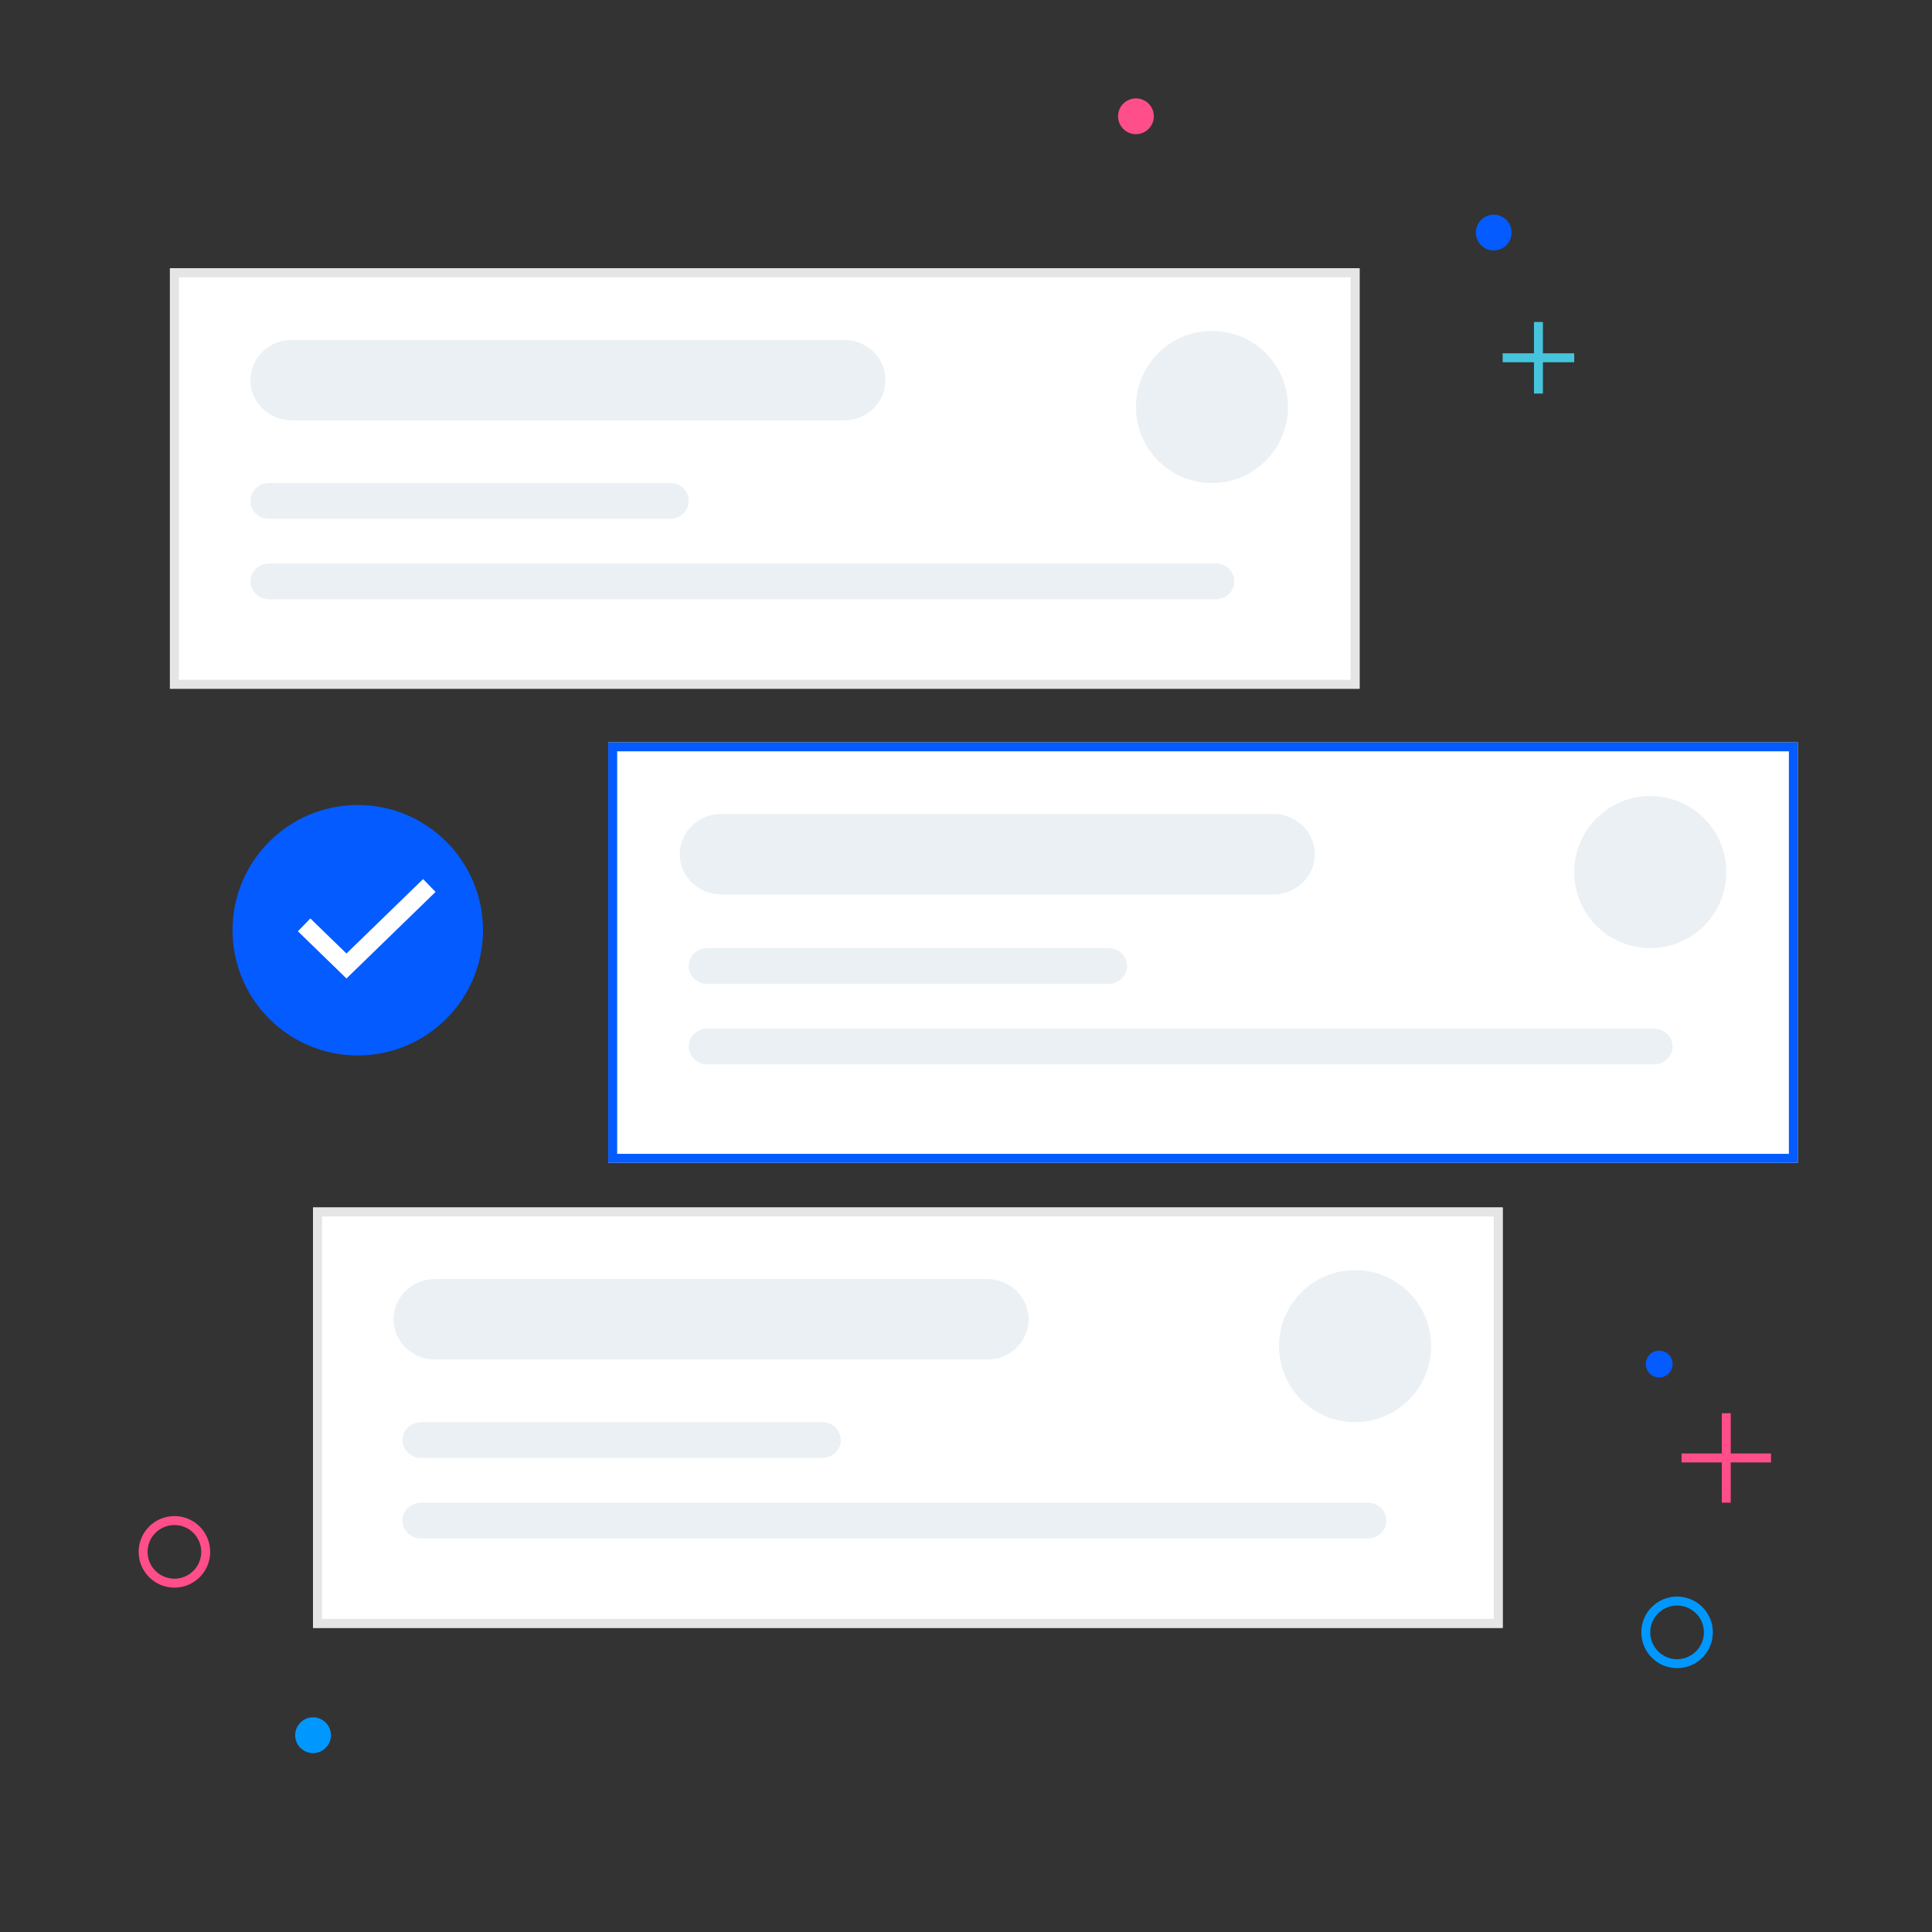 <svg xmlns="http://www.w3.org/2000/svg" width="216" height="216" viewBox="0 0 216 216">
  <rect x="0" y="0" width="216" height="216" fill="#333333" stroke="none"/>
  <g fill="none" fill-rule="evenodd" transform="translate(16 11)">
    <path fill="#045BFF" d="M38,93 C38,100.732 31.732,107 24,107 C16.268,107 10,100.732 10,93 C10,85.268 16.268,79 24,79 C31.732,79 38,85.268 38,93"/>
    <path stroke="#FF4E89" d="M7,162.499 C7,164.434 5.434,166 3.501,166 C1.568,166 0,164.434 0,162.499 C0,160.566 1.568,159 3.501,159 C5.434,159 7,160.566 7,162.499 Z"/>
    <path stroke="#46C4DB" d="M156 25L156 33M160 29L152 29"/>
    <path fill="#045BFF" d="M153,15 C153,16.105 152.105,17 151,17 C149.895,17 149,16.105 149,15 C149,13.895 149.895,13 151,13 C152.105,13 153,13.895 153,15"/>
    <path fill="#0098FF" d="M21,183 C21,184.105 20.105,185 19,185 C17.897,185 17,184.105 17,183 C17,181.895 17.897,181 19,181 C20.105,181 21,181.895 21,183"/>
    <path stroke="#FF4E89" d="M177 147L177 157M182 152L172 152"/>
    <path stroke="#0098FF" d="M175,171.5 C175,173.431 173.433,175 171.5,175 C169.567,175 168,173.431 168,171.5 C168,169.567 169.567,168 171.5,168 C173.433,168 175,169.567 175,171.5 Z"/>
    <path fill="#045BFF" d="M171,141.5 C171,142.329 170.329,143 169.5,143 C168.671,143 168,142.329 168,141.5 C168,140.671 168.671,140 169.5,140 C170.329,140 171,140.671 171,141.5"/>
    <path fill="#FF4E89" d="M113,2 C113,3.103 112.105,4 110.999,4 C109.895,4 109,3.103 109,2 C109,0.897 109.895,0 110.999,0 C112.105,0 113,0.897 113,2"/>
    <polygon fill="#FFF" points="3 66 136 66 136 19 3 19"/>
    <path stroke="#E5E5E5" d="M3.5,65.5 L135.5,65.5 L135.5,19.5 L3.5,19.5 L3.5,65.5 Z"/>
    <path fill="#EBF0F4" d="M78.365 36L16.636 36C14.075 36 12 33.985 12 31.499 12 29.015 14.075 27 16.636 27L78.365 27C80.925 27 83 29.015 83 31.499 83 33.985 80.925 36 78.365 36M111 34.5C111 39.195 114.804 43 119.499 43 124.194 43 128 39.195 128 34.5 128 29.806 124.194 26 119.499 26 114.804 26 111 29.806 111 34.5M58.938 47L14.062 47C12.924 47 12 46.104 12 45.001 12 43.896 12.924 43 14.062 43L58.938 43C60.078 43 61 43.896 61 45.001 61 46.104 60.078 47 58.938 47M119.92 56L14.08 56C12.932 56 12 55.104 12 54.001 12 52.896 12.932 52 14.08 52L119.92 52C121.07 52 122 52.896 122 54.001 122 55.104 121.07 56 119.92 56"/>
    <polygon fill="#FFF" points="52 119 185 119 185 72 52 72"/>
    <path stroke="#045BFF" d="M52.5,118.5 L184.5,118.5 L184.5,72.5 L52.5,72.5 L52.5,118.5 Z"/>
    <path fill="#EBF0F4" d="M126.365 89L64.636 89C62.075 89 60 86.985 60 84.499 60 82.013 62.075 80 64.636 80L126.365 80C128.925 80 131 82.013 131 84.499 131 86.985 128.925 89 126.365 89M160 86.5C160 91.194 163.804 95 168.499 95 173.194 95 177 91.194 177 86.5 177 81.805 173.194 78 168.499 78 163.804 78 160 81.805 160 86.5M107.938 99L63.062 99C61.924 99 61 98.106 61 97 61 95.896 61.924 95 63.062 95L107.938 95C109.078 95 110 95.896 110 97 110 98.106 109.078 99 107.938 99M168.92 108L63.08 108C61.932 108 61 107.104 61 106.001 61 104.896 61.932 104 63.08 104L168.92 104C170.07 104 171 104.896 171 106.001 171 107.104 170.07 108 168.92 108"/>
    <polygon fill="#FFF" points="19 171 152 171 152 124 19 124"/>
    <path stroke="#E5E5E5" d="M19.5,170.5 L151.5,170.5 L151.5,124.5 L19.5,124.5 L19.5,170.5 Z"/>
    <path fill="#EBF0F4" d="M94.365 141L32.636 141C30.075 141 28 138.985 28 136.499 28 134.015 30.075 132 32.636 132L94.365 132C96.925 132 99 134.015 99 136.499 99 138.985 96.925 141 94.365 141M127 139.5C127 144.195 130.804 148 135.499 148 140.194 148 144 144.195 144 139.5 144 134.806 140.194 131 135.499 131 130.804 131 127 134.806 127 139.5M75.938 152L31.062 152C29.924 152 29 151.104 29 150.001 29 148.896 29.924 148 31.062 148L75.938 148C77.078 148 78 148.896 78 150.001 78 151.104 77.078 152 75.938 152M136.92 161L31.08 161C29.932 161 29 160.104 29 159.001 29 157.896 29.932 157 31.08 157L136.92 157C138.07 157 139 157.896 139 159.001 139 160.104 138.07 161 136.92 161"/>
    <polyline stroke="#FFF" stroke-width="2" points="18 92.4 22.735 97 32 88"/>
  </g>
</svg>
